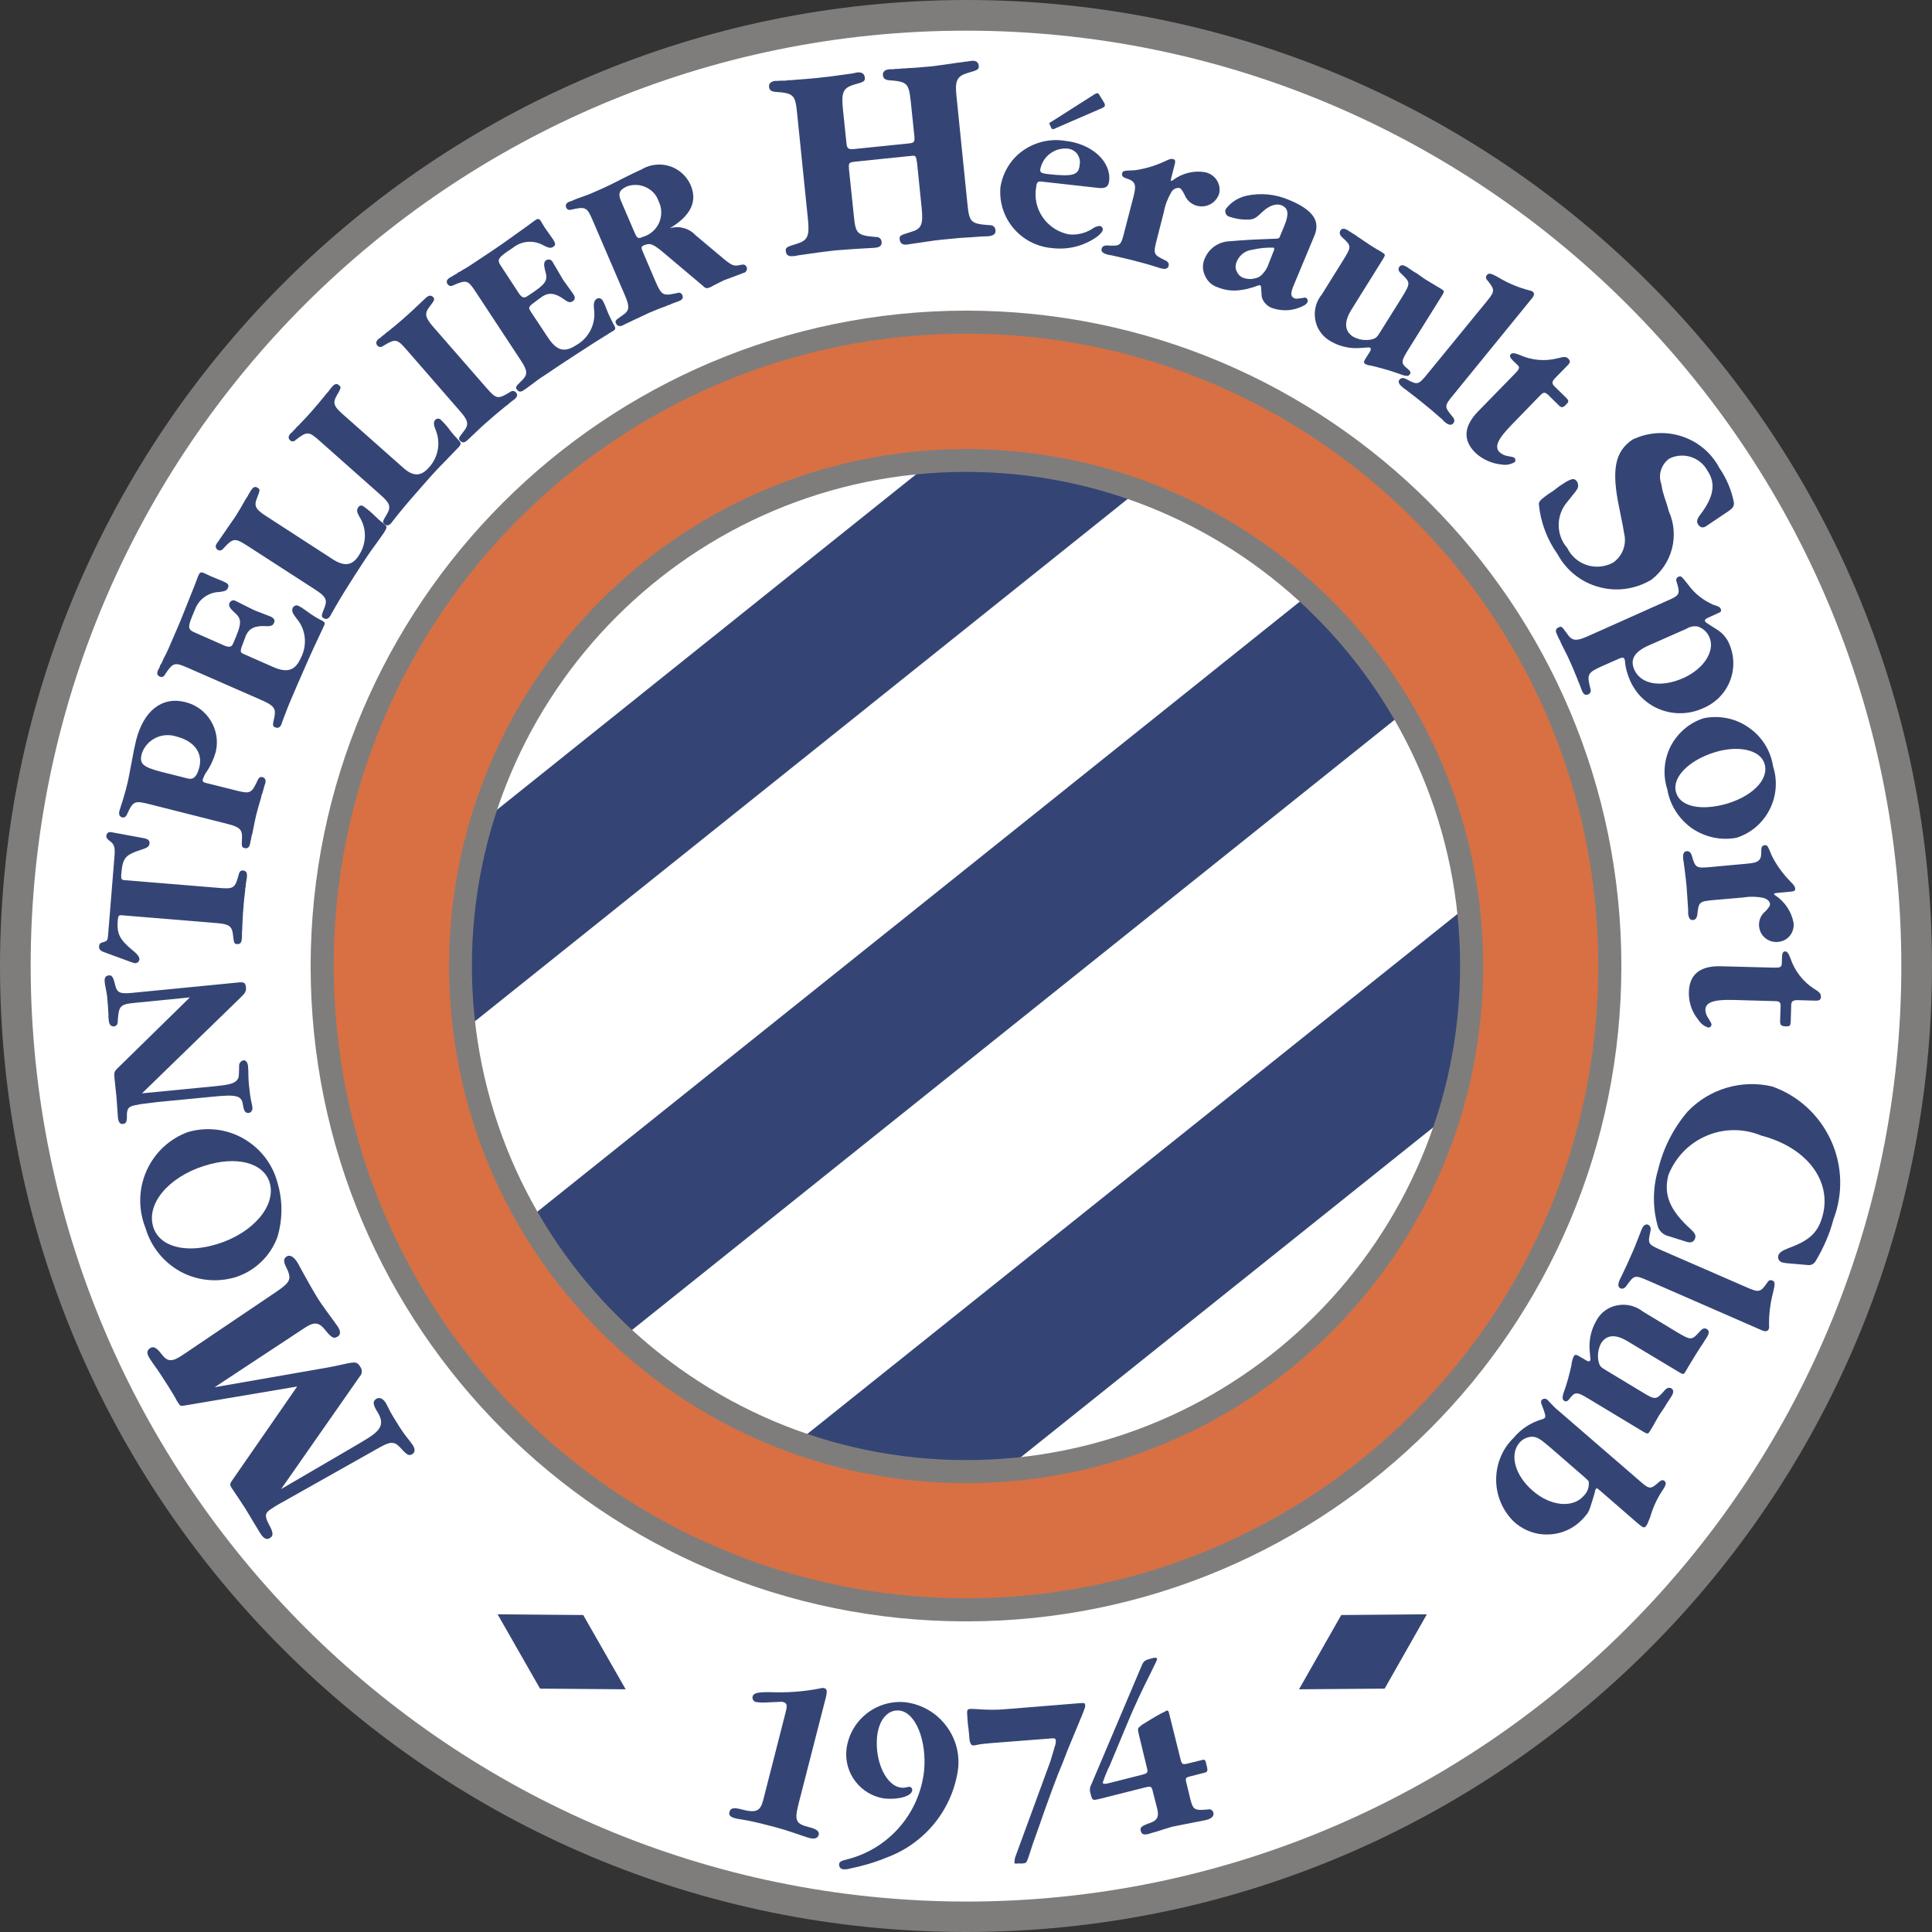 <?xml version="1.0" encoding="UTF-8"?>
<svg xmlns="http://www.w3.org/2000/svg" xmlns:xlink="http://www.w3.org/1999/xlink" width="32px" height="32px" viewBox="0 0 32 32" version="1.1">
<rect x="0" y="0" width="32" height="32" fill="#333333" stroke="none"/>
<g id="surface1">
<path style=" stroke:none;fill-rule:nonzero;fill:rgb(100%,100%,100%);fill-opacity:1;" d="M 24.363 16 C 24.363 20.625 20.617 24.375 15.992 24.375 C 11.367 24.375 7.617 20.625 7.617 16 C 7.617 11.375 11.367 7.625 15.992 7.625 C 20.617 7.625 24.363 11.375 24.363 16 "/>
<path style=" stroke:none;fill-rule:nonzero;fill:rgb(49.804%,49.02%,48.627%);fill-opacity:1;" d="M 7.426 16 C 7.426 20.73 11.262 24.566 15.992 24.566 C 20.719 24.566 24.555 20.73 24.555 16 C 24.555 11.27 20.719 7.438 15.992 7.438 C 11.262 7.441 7.434 11.273 7.426 16 M 7.805 16 C 7.805 11.48 11.469 7.816 15.992 7.816 C 20.512 7.816 24.176 11.48 24.176 16 C 24.176 20.52 20.512 24.184 15.992 24.184 C 11.473 24.18 7.812 20.52 7.805 16 "/>
<path style=" stroke:none;fill-rule:nonzero;fill:rgb(49.804%,49.02%,48.627%);fill-opacity:1;" d="M 0 16 C 0 24.836 7.164 32 16 32 C 24.836 32 32 24.836 32 16 C 32 7.164 24.836 0 16 0 C 7.168 0.012 0.012 7.168 0 16 "/>
<path style=" stroke:none;fill-rule:nonzero;fill:rgb(100%,100%,100%);fill-opacity:1;" d="M 0.508 16 C 0.508 7.445 7.445 0.508 16 0.508 C 24.559 0.508 31.492 7.445 31.492 16 C 31.492 24.559 24.555 31.496 16 31.496 C 7.445 31.484 0.516 24.555 0.508 16 "/>
<path style=" stroke:none;fill-rule:nonzero;fill:rgb(20.392%,27.059%,45.882%);fill-opacity:1;" d="M 12.316 24.359 L 16.012 25.082 L 24.512 18.281 L 24.855 14.324 Z M 12.316 24.359 "/>
<path style=" stroke:none;fill-rule:nonzero;fill:rgb(100%,100%,100%);fill-opacity:1;" d="M 24.75 14.184 L 11.898 24.461 L 16.062 25.277 L 24.691 18.375 L 25.082 13.914 Z M 24.645 14.734 C 24.586 15.395 24.352 18.055 24.344 18.188 C 24.223 18.285 16.098 24.785 15.969 24.887 C 15.828 24.859 13.348 24.375 12.742 24.254 C 13.312 23.801 24.027 15.227 24.645 14.734 "/>
<path style=" stroke:none;fill-rule:nonzero;fill:rgb(20.392%,27.059%,45.882%);fill-opacity:1;" d="M 7.625 20.855 L 22.57 8.902 L 24.363 11.145 L 9.422 23.102 Z M 7.625 20.855 "/>
<path style=" stroke:none;fill-rule:nonzero;fill:rgb(100%,100%,100%);fill-opacity:1;" d="M 22.453 8.758 L 7.371 20.828 L 9.395 23.355 L 24.621 11.172 L 22.598 8.645 Z M 22.539 9.156 C 22.727 9.391 23.922 10.883 24.105 11.117 C 23.832 11.336 9.727 22.621 9.449 22.844 C 9.262 22.609 8.07 21.117 7.883 20.883 C 8.16 20.664 22.262 9.379 22.539 9.156 "/>
<path style=" stroke:none;fill-rule:nonzero;fill:rgb(20.392%,27.059%,45.882%);fill-opacity:1;" d="M 19.957 7.473 C 18.871 7.059 17.762 6.719 16.629 6.457 L 6.488 14.57 L 6.723 14.805 L 6.723 18.062 Z M 19.957 7.473 "/>
<path style=" stroke:none;fill-rule:nonzero;fill:rgb(100%,100%,100%);fill-opacity:1;" d="M 16.516 6.312 L 6.215 14.555 C 6.215 14.555 6.477 14.816 6.543 14.879 L 6.543 18.441 L 20.316 7.422 L 20.023 7.305 C 18.93 6.887 17.812 6.543 16.672 6.277 L 16.586 6.258 Z M 16.676 6.656 C 17.664 6.891 18.637 7.184 19.594 7.531 C 19.121 7.91 7.465 17.238 6.906 17.684 L 6.906 14.727 C 6.906 14.727 6.805 14.629 6.766 14.586 C 7.07 14.34 16.539 6.762 16.676 6.656 "/>
<path style=" stroke:none;fill-rule:nonzero;fill:rgb(84.706%,43.922%,26.275%);fill-opacity:1;" d="M 5.48 16 C 5.48 21.809 10.191 26.52 16 26.52 C 21.809 26.52 26.52 21.809 26.52 16 C 26.52 10.191 21.809 5.48 16 5.48 C 10.191 5.488 5.488 10.195 5.48 16 M 7.762 16 C 7.762 11.449 11.449 7.762 16 7.762 C 20.551 7.762 24.238 11.449 24.238 16 C 24.238 20.551 20.551 24.238 16 24.238 C 11.453 24.234 7.766 20.547 7.762 16 "/>
<path style=" stroke:none;fill-rule:nonzero;fill:rgb(49.804%,49.02%,48.627%);fill-opacity:1;" d="M 7.438 16 C 7.438 20.73 11.27 24.566 16 24.566 C 20.73 24.566 24.566 20.73 24.566 16 C 24.566 11.27 20.73 7.438 16 7.438 C 11.273 7.441 7.441 11.273 7.438 16 M 7.816 16 C 7.816 11.48 11.48 7.816 16 7.816 C 20.52 7.816 24.184 11.48 24.184 16 C 24.184 20.52 20.52 24.184 16 24.184 C 11.484 24.18 7.82 20.52 7.816 16 "/>
<path style=" stroke:none;fill-rule:nonzero;fill:rgb(49.804%,49.02%,48.627%);fill-opacity:1;" d="M 5.145 16 C 5.145 21.996 10.008 26.855 16 26.855 C 21.996 26.855 26.855 21.996 26.855 16 C 26.855 10.008 21.996 5.145 16 5.145 C 10.008 5.152 5.152 10.008 5.145 16 M 5.527 16 C 5.527 10.215 10.215 5.527 16 5.527 C 21.785 5.527 26.473 10.215 26.473 16 C 26.473 21.785 21.785 26.473 16 26.473 C 10.219 26.469 5.535 21.781 5.527 16 "/>
<path style=" stroke:none;fill-rule:nonzero;fill:rgb(20.392%,27.059%,45.882%);fill-opacity:1;" d="M 3.098 23.273 C 2.988 23.293 2.988 23.293 2.953 23.238 C 2.941 23.223 2.914 23.176 2.895 23.137 C 2.816 23.004 2.766 22.926 2.691 22.812 C 2.648 22.742 2.586 22.652 2.539 22.59 C 2.516 22.551 2.484 22.512 2.477 22.496 C 2.426 22.418 2.43 22.367 2.488 22.328 C 2.543 22.293 2.598 22.324 2.68 22.434 C 2.777 22.559 2.852 22.562 3.039 22.434 L 4.562 21.406 C 4.824 21.227 4.84 21.188 4.727 20.961 C 4.695 20.891 4.699 20.844 4.746 20.812 C 4.801 20.777 4.863 20.812 4.926 20.91 C 4.941 20.934 4.957 20.961 4.969 20.988 C 5.105 21.238 5.211 21.422 5.273 21.52 C 5.34 21.625 5.434 21.75 5.531 21.883 C 5.555 21.918 5.586 21.961 5.598 21.977 C 5.645 22.051 5.641 22.109 5.594 22.137 C 5.527 22.18 5.492 22.16 5.379 22.02 C 5.281 21.898 5.199 21.891 5.043 21.996 L 3.555 22.977 L 5.418 22.652 C 5.5 22.637 5.582 22.621 5.664 22.602 C 5.887 22.551 5.914 22.551 5.969 22.641 C 6.004 22.691 6 22.758 5.957 22.801 L 4.656 24.664 L 5.754 24.023 C 5.855 23.965 5.98 23.891 6.102 23.816 C 6.316 23.68 6.359 23.578 6.266 23.41 C 6.172 23.262 6.168 23.211 6.234 23.168 C 6.285 23.137 6.344 23.164 6.391 23.238 C 6.398 23.254 6.422 23.297 6.441 23.336 C 6.48 23.414 6.531 23.5 6.582 23.578 C 6.637 23.668 6.695 23.754 6.762 23.836 C 6.793 23.875 6.828 23.922 6.84 23.941 C 6.879 24.008 6.875 24.055 6.828 24.086 C 6.773 24.117 6.742 24.102 6.633 23.98 C 6.531 23.871 6.469 23.871 6.277 23.98 L 4.688 24.875 C 4.645 24.898 4.609 24.918 4.559 24.949 L 4.492 24.992 C 4.387 25.059 4.379 25.109 4.457 25.254 C 4.527 25.383 4.531 25.438 4.473 25.473 C 4.418 25.512 4.363 25.484 4.305 25.387 L 4.062 24.984 C 4.008 24.902 3.902 24.738 3.863 24.684 L 3.836 24.645 C 3.805 24.594 3.805 24.574 3.848 24.516 L 4.922 22.965 Z M 3.098 23.273 "/>
<path style=" stroke:none;fill-rule:nonzero;fill:rgb(20.392%,27.059%,45.882%);fill-opacity:1;" d="M 2.539 20.324 C 2.418 19.941 2.789 19.496 3.387 19.309 C 3.914 19.141 4.359 19.254 4.465 19.582 C 4.582 19.961 4.199 20.418 3.609 20.602 C 3.082 20.77 2.641 20.652 2.539 20.324 M 2.41 20.34 C 2.5 20.645 2.703 20.902 2.984 21.059 C 3.262 21.211 3.59 21.246 3.895 21.156 C 4.219 21.055 4.477 20.809 4.594 20.492 C 4.684 20.195 4.684 19.879 4.594 19.582 C 4.512 19.273 4.305 19.012 4.027 18.855 C 3.75 18.699 3.422 18.66 3.113 18.75 C 2.805 18.863 2.559 19.094 2.426 19.395 C 2.293 19.695 2.289 20.035 2.41 20.34 "/>
<path style=" stroke:none;fill-rule:nonzero;fill:rgb(20.392%,27.059%,45.882%);fill-opacity:1;" d="M 2.246 16.609 C 1.984 16.633 1.965 16.656 1.949 16.934 C 1.949 16.969 1.922 16.996 1.891 17 C 1.836 17.004 1.805 16.969 1.801 16.891 C 1.797 16.863 1.793 16.84 1.797 16.812 C 1.789 16.688 1.785 16.605 1.777 16.535 C 1.773 16.48 1.762 16.418 1.75 16.363 C 1.742 16.324 1.734 16.281 1.734 16.262 C 1.727 16.195 1.75 16.16 1.801 16.156 C 1.855 16.148 1.875 16.18 1.91 16.324 C 1.938 16.441 1.988 16.465 2.188 16.445 L 3.945 16.273 C 4.043 16.262 4.066 16.277 4.074 16.355 C 4.082 16.414 4.059 16.453 3.984 16.523 L 2.352 18.109 L 3.555 17.992 C 3.789 17.969 3.867 17.949 3.918 17.898 C 3.957 17.852 3.957 17.855 3.961 17.656 C 3.957 17.613 3.988 17.574 4.031 17.562 C 4.074 17.559 4.102 17.598 4.109 17.66 C 4.109 17.672 4.109 17.703 4.113 17.73 C 4.113 17.828 4.117 17.926 4.129 18.02 C 4.137 18.098 4.148 18.18 4.16 18.238 C 4.168 18.27 4.176 18.301 4.18 18.336 C 4.188 18.391 4.16 18.43 4.117 18.434 C 4.062 18.438 4.039 18.402 4.023 18.293 C 4 18.148 3.922 18.125 3.531 18.164 L 2.602 18.254 C 2.219 18.301 2.32 18.289 2.293 18.297 C 2.137 18.316 2.102 18.352 2.102 18.465 C 2.105 18.578 2.09 18.609 2.035 18.617 C 1.988 18.621 1.961 18.586 1.953 18.508 L 1.93 18.18 L 1.898 17.875 C 1.887 17.762 1.887 17.75 1.961 17.68 L 3.145 16.52 Z M 2.246 16.609 "/>
<path style=" stroke:none;fill-rule:nonzero;fill:rgb(20.392%,27.059%,45.882%);fill-opacity:1;" d="M 3.633 14.707 C 3.875 14.727 3.895 14.711 3.957 14.473 C 3.969 14.434 3.992 14.414 4.023 14.418 C 4.074 14.422 4.094 14.453 4.09 14.508 L 4.09 14.527 C 4.082 14.578 4.086 14.547 4.074 14.629 L 4.07 14.66 L 4.07 14.684 L 4.062 14.711 L 4.062 14.738 C 4.051 14.836 4.039 14.922 4.031 15.047 C 4.02 15.156 4.02 15.23 4.012 15.379 L 4.012 15.402 L 4.008 15.434 L 4.008 15.496 C 4.008 15.516 4.008 15.535 4.004 15.555 C 4 15.613 3.977 15.641 3.926 15.637 C 3.879 15.633 3.875 15.625 3.859 15.484 C 3.844 15.34 3.793 15.305 3.586 15.289 L 2.02 15.16 C 1.965 15.156 1.957 15.164 1.949 15.258 C 1.934 15.465 1.984 15.566 2.199 15.742 C 2.277 15.805 2.312 15.852 2.309 15.891 C 2.305 15.93 2.27 15.957 2.23 15.953 C 2.219 15.949 2.203 15.945 2.188 15.941 L 1.711 15.766 C 1.66 15.746 1.637 15.715 1.641 15.676 C 1.641 15.641 1.664 15.613 1.699 15.609 C 1.773 15.586 1.781 15.582 1.789 15.504 L 1.898 14.16 C 1.906 14.031 1.891 13.984 1.824 13.934 C 1.773 13.898 1.758 13.875 1.762 13.84 C 1.766 13.797 1.801 13.773 1.852 13.785 L 2.383 13.883 C 2.457 13.898 2.48 13.922 2.477 13.973 C 2.473 14.016 2.438 14.043 2.363 14.066 C 2.07 14.16 2.031 14.203 2.008 14.484 C 2.004 14.559 2.012 14.574 2.062 14.578 Z M 3.633 14.707 "/>
<path style=" stroke:none;fill-rule:nonzero;fill:rgb(20.392%,27.059%,45.882%);fill-opacity:1;" d="M 2.66 12.781 C 2.363 12.703 2.305 12.648 2.348 12.484 C 2.426 12.246 2.684 12.121 2.922 12.199 C 3.215 12.273 3.363 12.469 3.301 12.711 C 3.262 12.859 3.207 12.918 3.113 12.895 Z M 3.398 12.965 C 3.363 12.953 3.352 12.941 3.359 12.906 C 3.375 12.867 3.391 12.824 3.418 12.789 C 3.488 12.688 3.539 12.574 3.574 12.453 C 3.66 12.086 3.434 11.719 3.07 11.629 C 2.684 11.531 2.379 11.77 2.254 12.262 C 2.234 12.344 2.203 12.492 2.18 12.625 C 2.148 12.789 2.125 12.922 2.109 12.98 C 2.09 13.055 2.078 13.109 2.039 13.238 C 2.004 13.348 1.996 13.367 1.996 13.379 C 1.988 13.398 1.98 13.418 1.977 13.438 C 1.965 13.492 1.98 13.527 2.027 13.539 C 2.059 13.547 2.086 13.527 2.102 13.492 C 2.203 13.27 2.227 13.258 2.461 13.316 L 3.773 13.648 C 3.973 13.699 4.016 13.742 4.008 13.887 C 4 14.023 4.004 14.035 4.051 14.047 C 4.098 14.059 4.129 14.035 4.141 13.98 C 4.145 13.961 4.148 13.941 4.152 13.922 L 4.16 13.891 L 4.164 13.859 L 4.18 13.805 C 4.207 13.66 4.223 13.59 4.246 13.488 C 4.277 13.371 4.301 13.289 4.328 13.199 L 4.332 13.168 L 4.344 13.145 L 4.359 13.09 C 4.379 13.012 4.375 13.043 4.387 12.992 L 4.395 12.973 C 4.406 12.918 4.391 12.883 4.344 12.871 C 4.312 12.863 4.285 12.883 4.27 12.918 C 4.168 13.141 4.145 13.152 3.914 13.094 Z M 3.398 12.965 "/>
<path style=" stroke:none;fill-rule:nonzero;fill:rgb(20.392%,27.059%,45.882%);fill-opacity:1;" d="M 4.523 11.047 C 4.762 11.152 4.891 11.105 4.984 10.895 C 5.094 10.68 5.066 10.422 4.91 10.242 C 4.844 10.156 4.828 10.117 4.848 10.07 C 4.855 10.051 4.871 10.039 4.891 10.031 C 4.906 10.023 4.926 10.027 4.945 10.035 C 4.996 10.062 5.043 10.094 5.09 10.129 C 5.168 10.188 5.25 10.238 5.336 10.281 C 5.379 10.305 5.387 10.32 5.371 10.355 C 5.363 10.371 5.34 10.422 5.32 10.465 C 5.262 10.59 5.176 10.766 5.078 10.992 C 4.988 11.199 4.863 11.48 4.82 11.586 C 4.758 11.73 4.781 11.68 4.68 11.941 C 4.672 11.961 4.668 11.98 4.66 12 C 4.637 12.051 4.602 12.066 4.559 12.047 C 4.516 12.027 4.512 12.02 4.543 11.883 C 4.574 11.742 4.543 11.691 4.352 11.605 L 3.113 11.062 C 2.891 10.965 2.867 10.969 2.73 11.176 C 2.715 11.207 2.68 11.223 2.648 11.207 C 2.602 11.188 2.594 11.152 2.617 11.102 L 2.625 11.082 L 2.637 11.066 L 2.645 11.047 L 2.652 11.02 L 2.672 10.992 L 2.684 10.965 L 2.695 10.941 L 2.707 10.914 L 2.719 10.891 C 2.77 10.797 2.805 10.711 2.879 10.539 C 2.934 10.418 2.996 10.266 3.035 10.168 C 3.293 9.523 3.215 9.719 3.281 9.543 L 3.293 9.52 C 3.309 9.48 3.332 9.473 3.371 9.488 L 3.488 9.543 L 3.695 9.629 C 3.785 9.668 3.797 9.688 3.773 9.742 C 3.758 9.777 3.73 9.793 3.637 9.805 C 3.453 9.809 3.289 9.926 3.227 10.102 C 3.102 10.391 3.102 10.422 3.227 10.477 L 3.711 10.691 C 3.797 10.727 3.836 10.719 3.863 10.656 C 4.012 10.312 4.012 10.254 3.871 10.133 C 3.805 10.07 3.781 10.031 3.801 9.988 C 3.809 9.965 3.828 9.953 3.848 9.945 C 3.871 9.941 3.891 9.945 3.91 9.957 L 4.215 10.109 L 4.48 10.211 C 4.539 10.238 4.559 10.273 4.539 10.316 C 4.523 10.359 4.484 10.375 4.414 10.371 C 4.223 10.359 4.129 10.406 4.074 10.523 L 4.051 10.586 C 3.965 10.809 3.965 10.801 4.062 10.844 Z M 4.523 11.047 "/>
<path style=" stroke:none;fill-rule:nonzero;fill:rgb(20.392%,27.059%,45.882%);fill-opacity:1;" d="M 4.09 9.035 C 3.887 8.906 3.859 8.91 3.695 9.09 C 3.676 9.117 3.637 9.125 3.609 9.109 C 3.566 9.082 3.562 9.043 3.594 8.996 C 3.602 8.984 3.609 8.973 3.617 8.965 L 3.629 8.949 L 3.645 8.922 L 3.664 8.898 L 3.68 8.871 L 3.695 8.852 L 3.727 8.805 C 3.777 8.73 3.832 8.652 3.895 8.562 C 3.961 8.457 3.996 8.398 4.07 8.266 L 4.102 8.219 L 4.117 8.188 L 4.133 8.164 C 4.141 8.145 4.152 8.129 4.164 8.113 C 4.195 8.066 4.23 8.051 4.27 8.082 C 4.309 8.105 4.309 8.117 4.258 8.246 C 4.203 8.379 4.23 8.434 4.406 8.547 L 5.516 9.266 C 5.707 9.387 5.836 9.367 5.941 9.203 C 6.074 9.008 6.078 8.754 5.953 8.559 C 5.91 8.484 5.906 8.445 5.93 8.41 C 5.938 8.391 5.953 8.379 5.969 8.375 C 5.988 8.371 6.008 8.375 6.02 8.387 C 6.086 8.434 6.148 8.484 6.207 8.543 C 6.254 8.59 6.301 8.633 6.355 8.672 C 6.41 8.715 6.414 8.734 6.379 8.789 L 6.359 8.824 C 6.297 8.914 6.301 8.906 6.191 9.059 C 6.105 9.176 6.02 9.305 5.887 9.512 C 5.762 9.707 5.664 9.863 5.555 10.051 C 5.516 10.117 5.504 10.145 5.496 10.152 C 5.488 10.172 5.48 10.188 5.469 10.203 C 5.438 10.25 5.402 10.266 5.359 10.238 C 5.32 10.211 5.32 10.199 5.371 10.074 C 5.426 9.941 5.402 9.883 5.227 9.77 Z M 4.09 9.035 "/>
<path style=" stroke:none;fill-rule:nonzero;fill:rgb(20.392%,27.059%,45.882%);fill-opacity:1;" d="M 5.293 7.301 C 5.113 7.141 5.086 7.141 4.895 7.289 C 4.871 7.316 4.832 7.316 4.809 7.297 C 4.77 7.262 4.773 7.227 4.809 7.184 L 4.84 7.156 L 4.852 7.141 L 4.895 7.098 L 4.914 7.074 L 4.934 7.055 L 4.953 7.039 L 4.973 7.016 C 5.035 6.953 5.102 6.883 5.172 6.801 C 5.254 6.707 5.301 6.652 5.395 6.535 L 5.41 6.516 L 5.434 6.492 L 5.453 6.465 L 5.469 6.445 C 5.48 6.43 5.492 6.414 5.508 6.398 C 5.547 6.355 5.582 6.348 5.617 6.383 C 5.652 6.41 5.652 6.426 5.582 6.543 C 5.508 6.668 5.523 6.727 5.68 6.863 L 6.672 7.742 C 6.84 7.895 6.969 7.895 7.102 7.746 C 7.262 7.574 7.305 7.324 7.211 7.109 C 7.18 7.031 7.18 6.992 7.207 6.957 C 7.219 6.945 7.234 6.934 7.254 6.934 C 7.27 6.934 7.289 6.938 7.301 6.953 C 7.359 7.008 7.414 7.07 7.461 7.137 C 7.5 7.188 7.543 7.234 7.59 7.285 C 7.641 7.336 7.641 7.355 7.598 7.406 L 7.57 7.434 C 7.492 7.516 7.5 7.508 7.367 7.645 C 7.266 7.746 7.16 7.859 7 8.043 C 6.848 8.215 6.723 8.359 6.59 8.523 C 6.539 8.586 6.523 8.609 6.516 8.617 C 6.504 8.633 6.492 8.648 6.48 8.664 C 6.441 8.707 6.406 8.715 6.367 8.68 C 6.332 8.648 6.336 8.637 6.406 8.52 C 6.48 8.395 6.461 8.336 6.305 8.199 Z M 5.293 7.301 "/>
<path style=" stroke:none;fill-rule:nonzero;fill:rgb(20.392%,27.059%,45.882%);fill-opacity:1;" d="M 8.062 6.43 C 8.223 6.613 8.246 6.617 8.457 6.488 C 8.48 6.469 8.52 6.473 8.543 6.496 C 8.578 6.535 8.57 6.57 8.527 6.609 L 8.512 6.621 C 8.469 6.652 8.496 6.629 8.43 6.684 L 8.41 6.703 L 8.387 6.719 L 8.367 6.734 L 8.344 6.754 C 8.277 6.809 8.199 6.871 8.125 6.938 C 8 7.047 7.992 7.051 7.777 7.258 C 7.762 7.27 7.75 7.285 7.734 7.297 C 7.691 7.336 7.656 7.336 7.621 7.301 C 7.59 7.266 7.594 7.254 7.68 7.145 C 7.77 7.031 7.758 6.969 7.621 6.812 L 6.734 5.793 C 6.574 5.609 6.551 5.605 6.34 5.734 C 6.312 5.754 6.273 5.75 6.254 5.727 C 6.219 5.691 6.227 5.652 6.27 5.613 C 6.281 5.605 6.289 5.598 6.301 5.594 L 6.316 5.578 L 6.34 5.559 L 6.367 5.539 L 6.387 5.52 L 6.406 5.504 L 6.43 5.488 L 6.453 5.469 C 6.516 5.418 6.598 5.352 6.664 5.293 C 6.797 5.176 6.797 5.176 7.02 4.965 C 7.031 4.953 7.047 4.938 7.062 4.926 C 7.105 4.891 7.141 4.887 7.176 4.922 C 7.203 4.957 7.199 4.969 7.117 5.078 C 7.027 5.191 7.039 5.254 7.172 5.41 Z M 8.062 6.43 "/>
<path style=" stroke:none;fill-rule:nonzero;fill:rgb(20.392%,27.059%,45.882%);fill-opacity:1;" d="M 9.078 5.594 C 9.223 5.812 9.352 5.844 9.547 5.715 C 9.754 5.598 9.871 5.363 9.84 5.129 C 9.828 5.023 9.84 4.98 9.883 4.949 C 9.898 4.941 9.918 4.938 9.934 4.941 C 9.953 4.945 9.969 4.957 9.98 4.973 C 10.008 5.023 10.031 5.078 10.051 5.133 C 10.086 5.223 10.129 5.309 10.176 5.395 C 10.199 5.438 10.195 5.453 10.164 5.477 C 10.148 5.484 10.102 5.512 10.062 5.539 C 9.945 5.609 9.781 5.715 9.57 5.852 C 9.383 5.973 9.129 6.141 9.035 6.207 C 8.902 6.293 8.949 6.262 8.723 6.43 C 8.707 6.441 8.691 6.453 8.672 6.465 C 8.625 6.496 8.59 6.492 8.562 6.453 C 8.535 6.414 8.539 6.402 8.641 6.305 C 8.742 6.207 8.742 6.145 8.629 5.973 L 7.883 4.84 C 7.75 4.637 7.73 4.629 7.504 4.727 C 7.473 4.746 7.434 4.738 7.414 4.707 C 7.387 4.668 7.398 4.633 7.445 4.602 L 7.465 4.59 L 7.48 4.582 L 7.5 4.57 L 7.523 4.555 L 7.555 4.539 L 7.578 4.523 L 7.598 4.508 L 7.625 4.496 L 7.648 4.48 C 7.738 4.43 7.816 4.379 7.973 4.273 C 8.086 4.199 8.223 4.105 8.309 4.047 C 8.871 3.645 8.699 3.77 8.852 3.656 L 8.875 3.641 C 8.91 3.617 8.934 3.625 8.957 3.66 L 9.023 3.77 L 9.152 3.953 C 9.207 4.035 9.207 4.059 9.16 4.09 C 9.125 4.113 9.094 4.109 9.012 4.07 C 8.852 3.973 8.648 3.984 8.504 4.098 C 8.242 4.27 8.223 4.297 8.301 4.41 L 8.59 4.852 C 8.645 4.934 8.68 4.941 8.734 4.906 C 9.051 4.699 9.082 4.652 9.027 4.473 C 9.004 4.383 9.008 4.336 9.047 4.309 C 9.066 4.297 9.09 4.297 9.109 4.301 C 9.129 4.309 9.148 4.324 9.156 4.344 L 9.328 4.637 L 9.496 4.871 C 9.531 4.922 9.527 4.965 9.488 4.988 C 9.449 5.016 9.41 5.008 9.352 4.965 C 9.199 4.852 9.094 4.84 8.984 4.91 L 8.93 4.949 C 8.738 5.09 8.742 5.082 8.801 5.176 Z M 9.078 5.594 "/>
<path style=" stroke:none;fill-rule:nonzero;fill:rgb(20.392%,27.059%,45.882%);fill-opacity:1;" d="M 10.289 3.336 C 10.23 3.203 10.258 3.145 10.387 3.086 C 10.488 3.051 10.602 3.055 10.699 3.102 C 10.801 3.148 10.875 3.23 10.91 3.336 C 10.965 3.445 10.965 3.574 10.918 3.688 C 10.867 3.801 10.77 3.887 10.652 3.922 C 10.57 3.957 10.555 3.953 10.512 3.855 Z M 9.625 3.266 L 9.594 3.277 L 9.57 3.285 L 9.543 3.297 L 9.512 3.309 L 9.488 3.32 L 9.469 3.328 C 9.453 3.332 9.441 3.336 9.43 3.34 C 9.379 3.363 9.359 3.395 9.379 3.441 C 9.395 3.473 9.43 3.484 9.461 3.473 C 9.699 3.418 9.723 3.43 9.816 3.648 L 10.352 4.895 C 10.434 5.086 10.426 5.148 10.305 5.227 C 10.191 5.305 10.184 5.316 10.203 5.355 C 10.223 5.402 10.258 5.41 10.312 5.391 C 10.328 5.383 10.348 5.371 10.363 5.363 L 10.391 5.352 L 10.422 5.336 L 10.449 5.324 L 10.473 5.312 C 10.602 5.25 10.668 5.219 10.754 5.18 C 10.867 5.133 10.941 5.102 11.035 5.07 L 11.062 5.055 L 11.086 5.051 L 11.109 5.039 L 11.137 5.027 C 11.215 4.996 11.184 5.012 11.234 4.992 L 11.254 4.984 C 11.305 4.961 11.32 4.93 11.301 4.887 C 11.289 4.855 11.254 4.84 11.223 4.852 C 10.984 4.906 10.961 4.895 10.863 4.676 L 10.641 4.156 C 10.617 4.098 10.621 4.082 10.668 4.062 C 10.77 4.02 10.82 4.039 11.012 4.203 L 11.637 4.73 C 11.688 4.781 11.707 4.781 11.762 4.758 C 11.777 4.754 11.789 4.746 11.801 4.738 C 11.832 4.719 11.879 4.699 11.93 4.672 C 11.977 4.648 12.008 4.633 12.016 4.633 L 12.316 4.52 C 12.336 4.516 12.352 4.504 12.363 4.484 C 12.375 4.465 12.375 4.445 12.367 4.426 C 12.352 4.387 12.324 4.375 12.27 4.387 C 12.152 4.414 12.129 4.402 11.984 4.285 L 11.523 3.898 C 11.414 3.781 11.25 3.734 11.094 3.781 C 11.445 3.57 11.555 3.336 11.438 3.062 C 11.371 2.914 11.242 2.797 11.086 2.75 C 10.93 2.703 10.762 2.723 10.621 2.809 C 10.539 2.844 10.422 2.902 10.297 2.965 C 10.141 3.047 9.992 3.117 9.91 3.152 C 9.805 3.199 9.75 3.223 9.648 3.258 Z M 9.625 3.266 "/>
<path style=" stroke:none;fill-rule:nonzero;fill:rgb(20.392%,27.059%,45.882%);fill-opacity:1;" d="M 15.059 2.375 C 15.141 2.367 15.152 2.348 15.145 2.258 L 15.086 1.688 C 15.051 1.375 15.031 1.352 14.715 1.328 C 14.66 1.32 14.629 1.297 14.625 1.25 C 14.617 1.191 14.652 1.156 14.727 1.148 C 14.742 1.145 14.762 1.145 14.777 1.148 L 14.84 1.141 L 14.879 1.141 L 14.922 1.137 L 14.957 1.133 L 14.992 1.133 L 15.027 1.129 C 15.152 1.125 15.262 1.113 15.438 1.098 C 15.574 1.082 15.672 1.066 15.859 1.039 L 15.93 1.031 L 15.973 1.023 L 16.012 1.02 C 16.039 1.016 16.062 1.012 16.09 1.008 C 16.16 1 16.203 1.027 16.211 1.086 C 16.215 1.148 16.203 1.16 16.031 1.207 C 15.848 1.262 15.812 1.336 15.844 1.609 L 16.023 3.371 C 16.055 3.684 16.074 3.707 16.398 3.73 C 16.445 3.727 16.484 3.762 16.488 3.809 C 16.496 3.867 16.461 3.902 16.387 3.91 L 16.359 3.914 C 16.293 3.914 16.281 3.914 16.082 3.93 C 15.977 3.934 15.836 3.945 15.734 3.957 C 15.488 3.98 15.492 3.98 15.098 4.039 C 15.074 4.043 15.047 4.047 15.023 4.051 C 14.949 4.059 14.91 4.031 14.902 3.969 C 14.895 3.906 14.902 3.898 15.082 3.844 C 15.262 3.793 15.293 3.723 15.266 3.449 L 15.191 2.711 C 15.172 2.578 15.168 2.574 15.094 2.582 L 14.176 2.676 C 14.055 2.691 14.055 2.695 14.062 2.805 L 14.141 3.562 C 14.172 3.875 14.191 3.898 14.512 3.926 C 14.559 3.922 14.598 3.957 14.602 4.004 C 14.609 4.062 14.574 4.098 14.5 4.102 L 14.477 4.105 C 14.406 4.109 14.402 4.109 14.199 4.121 C 14.086 4.129 13.957 4.137 13.828 4.148 C 13.613 4.172 13.598 4.176 13.215 4.23 C 13.188 4.238 13.164 4.242 13.137 4.242 C 13.062 4.25 13.023 4.227 13.016 4.164 C 13.008 4.102 13.023 4.09 13.195 4.039 C 13.375 3.984 13.41 3.914 13.383 3.641 L 13.203 1.879 C 13.172 1.566 13.148 1.543 12.828 1.52 C 12.77 1.512 12.742 1.488 12.738 1.438 C 12.73 1.387 12.77 1.348 12.84 1.34 C 12.855 1.34 12.875 1.34 12.891 1.34 L 12.918 1.336 L 13 1.336 L 13.039 1.332 L 13.07 1.328 L 13.105 1.328 L 13.145 1.324 C 13.258 1.316 13.391 1.305 13.52 1.293 C 13.734 1.27 13.746 1.27 14.129 1.215 C 14.156 1.207 14.18 1.203 14.203 1.199 C 14.273 1.195 14.316 1.219 14.324 1.281 C 14.328 1.344 14.32 1.355 14.145 1.402 C 13.965 1.457 13.934 1.527 13.961 1.805 L 14.02 2.371 C 14.027 2.457 14.051 2.477 14.141 2.469 Z M 15.059 2.375 "/>
<path style=" stroke:none;fill-rule:nonzero;fill:rgb(20.392%,27.059%,45.882%);fill-opacity:1;" d="M 17.676 2.461 C 17.738 2.465 17.801 2.496 17.84 2.547 C 17.879 2.602 17.895 2.664 17.883 2.73 C 17.867 2.902 17.773 2.93 17.352 2.883 C 17.25 2.871 17.223 2.855 17.23 2.805 C 17.27 2.594 17.461 2.445 17.676 2.461 M 18.195 3.113 C 18.312 3.125 18.359 3.094 18.371 2.996 C 18.406 2.676 18.086 2.379 17.637 2.332 C 17.395 2.293 17.145 2.352 16.941 2.496 C 16.742 2.637 16.609 2.855 16.57 3.102 C 16.527 3.617 16.91 4.066 17.426 4.109 C 17.684 4.141 17.938 4.078 18.152 3.934 C 18.219 3.887 18.262 3.84 18.266 3.801 C 18.266 3.785 18.262 3.773 18.25 3.762 C 18.242 3.75 18.227 3.742 18.211 3.742 C 18.176 3.746 18.137 3.758 18.105 3.781 C 17.988 3.859 17.852 3.895 17.711 3.883 C 17.535 3.852 17.375 3.75 17.273 3.602 C 17.168 3.453 17.129 3.27 17.164 3.09 C 17.172 3.016 17.191 3 17.254 3.008 Z M 17.41 2.117 C 17.422 2.133 17.426 2.137 17.434 2.141 C 17.457 2.137 17.48 2.129 17.5 2.117 L 18.238 1.797 C 18.281 1.781 18.297 1.766 18.301 1.746 C 18.301 1.73 18.297 1.719 18.289 1.703 L 18.215 1.582 C 18.195 1.551 18.195 1.547 18.18 1.543 C 18.152 1.547 18.129 1.559 18.109 1.574 L 17.434 2.004 C 17.379 2.039 17.379 2.035 17.379 2.043 C 17.379 2.051 17.379 2.051 17.395 2.078 Z M 17.41 2.117 "/>
<path style=" stroke:none;fill-rule:nonzero;fill:rgb(20.392%,27.059%,45.882%);fill-opacity:1;" d="M 18.777 3.246 C 18.824 3.059 18.805 3.004 18.664 2.957 C 18.598 2.938 18.578 2.914 18.586 2.875 C 18.598 2.828 18.598 2.828 18.793 2.82 C 18.965 2.797 19.133 2.746 19.293 2.672 C 19.375 2.633 19.398 2.625 19.434 2.637 C 19.465 2.645 19.469 2.664 19.461 2.707 L 19.402 2.938 C 19.391 2.977 19.391 2.996 19.402 2.996 C 19.414 2.996 19.422 2.992 19.426 2.984 C 19.578 2.871 19.77 2.82 19.957 2.852 C 20.117 2.883 20.227 3.035 20.195 3.199 C 20.16 3.324 20.047 3.414 19.918 3.418 C 19.789 3.426 19.668 3.348 19.621 3.227 C 19.578 3.145 19.559 3.117 19.527 3.113 C 19.473 3.109 19.422 3.141 19.398 3.188 C 19.34 3.289 19.297 3.398 19.277 3.512 L 19.164 3.953 C 19.098 4.211 19.102 4.215 19.293 4.309 C 19.348 4.332 19.367 4.367 19.355 4.406 C 19.344 4.449 19.301 4.465 19.23 4.445 C 19.207 4.438 19.188 4.434 19.168 4.426 C 19.008 4.375 18.859 4.336 18.781 4.316 C 18.711 4.297 18.555 4.262 18.402 4.227 C 18.379 4.227 18.359 4.219 18.34 4.215 C 18.266 4.195 18.234 4.164 18.246 4.121 C 18.254 4.082 18.289 4.062 18.348 4.066 C 18.562 4.078 18.566 4.07 18.629 3.816 Z M 18.777 3.246 "/>
<path style=" stroke:none;fill-rule:nonzero;fill:rgb(20.392%,27.059%,45.882%);fill-opacity:1;" d="M 21.012 4.371 C 20.984 4.453 20.934 4.527 20.863 4.582 C 20.773 4.629 20.672 4.633 20.582 4.598 C 20.531 4.574 20.496 4.531 20.477 4.48 C 20.457 4.43 20.465 4.371 20.488 4.324 C 20.535 4.219 20.633 4.148 20.742 4.137 C 20.859 4.109 20.977 4.098 21.094 4.102 C 21.109 4.105 21.109 4.125 21.098 4.152 Z M 21.199 3.918 C 21.184 3.953 21.184 3.953 21.043 3.957 L 20.945 3.961 L 20.844 3.965 L 20.746 3.969 C 20.586 3.977 20.465 3.988 20.371 3.996 C 20.191 4 20.027 4.109 19.957 4.277 C 19.914 4.367 19.914 4.473 19.957 4.562 C 19.996 4.656 20.07 4.727 20.168 4.758 C 20.262 4.797 20.367 4.816 20.469 4.812 C 20.598 4.805 20.727 4.773 20.844 4.727 C 20.852 4.723 20.859 4.723 20.871 4.727 C 20.883 4.73 20.887 4.746 20.887 4.758 L 20.895 4.871 C 20.895 4.895 20.898 4.91 20.902 4.93 C 20.93 5.012 20.992 5.074 21.07 5.102 C 21.215 5.152 21.371 5.152 21.512 5.098 C 21.594 5.07 21.641 5.039 21.656 5.004 C 21.668 4.977 21.656 4.945 21.629 4.934 C 21.617 4.926 21.602 4.926 21.586 4.934 C 21.453 4.953 21.465 4.949 21.434 4.938 C 21.375 4.91 21.375 4.855 21.426 4.73 L 21.773 3.898 C 21.871 3.656 21.742 3.473 21.352 3.312 C 21.129 3.215 20.883 3.191 20.645 3.242 C 20.508 3.273 20.383 3.352 20.301 3.465 C 20.289 3.492 20.293 3.52 20.305 3.543 C 20.316 3.566 20.336 3.582 20.363 3.59 C 20.465 3.625 20.574 3.641 20.68 3.637 C 20.77 3.633 20.805 3.609 20.898 3.52 C 21.016 3.406 21.133 3.363 21.23 3.402 C 21.34 3.449 21.352 3.547 21.273 3.738 Z M 21.199 3.918 "/>
<path style=" stroke:none;fill-rule:nonzero;fill:rgb(20.392%,27.059%,45.882%);fill-opacity:1;" d="M 22.25 4.305 C 22.387 4.082 22.387 4.074 22.23 3.93 C 22.188 3.891 22.18 3.852 22.203 3.816 C 22.227 3.781 22.27 3.777 22.332 3.82 C 22.352 3.832 22.371 3.844 22.387 3.855 L 22.457 3.898 L 22.488 3.922 C 22.586 3.988 22.668 4.043 22.703 4.066 L 22.812 4.133 C 22.84 4.148 22.871 4.164 22.898 4.184 C 22.949 4.215 22.949 4.223 22.898 4.305 L 22.379 5.137 C 22.258 5.336 22.27 5.488 22.414 5.578 C 22.508 5.629 22.617 5.645 22.723 5.621 C 22.785 5.605 22.809 5.586 22.863 5.496 L 23.227 4.914 C 23.363 4.688 23.363 4.68 23.211 4.535 C 23.164 4.496 23.152 4.457 23.176 4.422 C 23.199 4.383 23.242 4.383 23.309 4.426 C 23.312 4.43 23.34 4.445 23.359 4.461 L 23.43 4.508 L 23.465 4.527 C 23.547 4.586 23.609 4.629 23.617 4.633 C 23.664 4.66 23.707 4.688 23.805 4.746 L 23.883 4.793 C 23.922 4.82 23.926 4.828 23.887 4.891 L 23.312 5.812 C 23.203 5.992 23.203 6.02 23.32 6.113 C 23.359 6.145 23.371 6.172 23.352 6.199 C 23.328 6.238 23.285 6.234 23.164 6.188 C 23.055 6.148 22.922 6.109 22.77 6.07 C 22.652 6.047 22.641 6.043 22.617 6.031 C 22.586 6.012 22.586 5.992 22.609 5.953 L 22.688 5.828 C 22.707 5.797 22.711 5.773 22.695 5.762 C 22.676 5.75 22.691 5.754 22.551 5.762 C 22.371 5.781 22.191 5.742 22.039 5.652 C 21.906 5.578 21.812 5.449 21.785 5.297 C 21.758 5.148 21.797 4.992 21.895 4.875 Z M 22.25 4.305 "/>
<path style=" stroke:none;fill-rule:nonzero;fill:rgb(20.392%,27.059%,45.882%);fill-opacity:1;" d="M 24.086 6.523 C 23.918 6.727 23.918 6.73 24.055 6.898 C 24.094 6.941 24.098 6.98 24.07 7.012 C 24.043 7.047 23.996 7.043 23.938 6.996 C 23.93 6.988 23.906 6.969 23.891 6.949 C 23.762 6.836 23.652 6.742 23.578 6.684 C 23.531 6.645 23.398 6.539 23.277 6.449 C 23.262 6.438 23.242 6.426 23.227 6.41 C 23.168 6.363 23.152 6.32 23.18 6.289 C 23.207 6.254 23.246 6.254 23.297 6.281 C 23.484 6.383 23.492 6.379 23.66 6.172 L 24.637 4.977 C 24.762 4.824 24.758 4.793 24.637 4.645 C 24.605 4.609 24.605 4.582 24.629 4.555 C 24.66 4.516 24.699 4.527 24.824 4.598 C 24.984 4.695 25.16 4.766 25.34 4.812 C 25.359 4.816 25.375 4.82 25.387 4.832 C 25.418 4.855 25.414 4.895 25.371 4.945 Z M 24.086 6.523 "/>
<path style=" stroke:none;fill-rule:nonzero;fill:rgb(20.392%,27.059%,45.882%);fill-opacity:1;" d="M 25.086 6.195 C 25.168 6.113 25.176 6.086 25.137 6.047 L 25.055 5.969 C 25.012 5.926 24.996 5.891 25.023 5.867 C 25.047 5.84 25.09 5.848 25.172 5.879 C 25.367 5.969 25.59 5.988 25.801 5.934 C 25.902 5.906 25.941 5.906 25.973 5.938 C 26.012 5.977 26.012 6.004 25.965 6.051 L 25.766 6.254 C 25.703 6.316 25.699 6.352 25.746 6.398 L 25.938 6.586 C 25.988 6.637 25.988 6.652 25.941 6.699 C 25.891 6.754 25.863 6.758 25.82 6.715 L 25.645 6.543 C 25.59 6.492 25.566 6.492 25.512 6.547 L 25.023 7.051 C 24.801 7.281 24.75 7.406 24.84 7.492 C 24.879 7.527 24.926 7.547 24.977 7.555 C 25.066 7.57 25.074 7.574 25.086 7.586 C 25.105 7.605 25.105 7.637 25.086 7.656 C 25.023 7.691 24.949 7.707 24.879 7.695 C 24.715 7.68 24.559 7.613 24.438 7.5 C 24.227 7.293 24.242 7.062 24.48 6.816 Z M 25.086 6.195 "/>
<path style=" stroke:none;fill-rule:nonzero;fill:rgb(20.392%,27.059%,45.882%);fill-opacity:1;" d="M 28.277 8.703 C 28.215 8.75 28.168 8.746 28.129 8.691 C 28.094 8.645 28.105 8.594 28.168 8.516 C 28.387 8.227 28.422 8.004 28.281 7.797 C 28.16 7.57 27.875 7.48 27.645 7.598 C 27.516 7.695 27.461 7.863 27.516 8.016 C 27.523 8.051 27.527 8.082 27.535 8.121 L 27.57 8.238 L 27.609 8.355 L 27.641 8.469 C 27.82 8.867 27.699 9.336 27.352 9.602 C 27.094 9.758 26.777 9.805 26.484 9.723 C 26.191 9.645 25.945 9.449 25.801 9.184 C 25.625 8.938 25.516 8.648 25.488 8.348 C 25.492 8.309 25.508 8.285 25.582 8.23 C 25.625 8.195 25.672 8.164 25.723 8.133 C 25.793 8.078 25.836 8.047 25.855 8.035 C 26.023 7.922 26.074 7.91 26.121 7.977 C 26.148 8.023 26.145 8.086 26.105 8.125 C 26.098 8.148 26.141 8.082 25.957 8.316 C 25.77 8.535 25.77 8.859 25.957 9.074 C 26.023 9.211 26.141 9.312 26.281 9.359 C 26.426 9.406 26.582 9.391 26.715 9.32 C 26.871 9.215 26.945 9.023 26.902 8.84 C 26.891 8.773 26.879 8.699 26.82 8.414 C 26.688 7.785 26.746 7.48 27.039 7.281 C 27.57 7.027 28.207 7.234 28.48 7.754 C 28.598 7.926 28.68 8.121 28.719 8.324 C 28.723 8.383 28.703 8.414 28.637 8.461 Z M 28.277 8.703 "/>
<path style=" stroke:none;fill-rule:nonzero;fill:rgb(20.392%,27.059%,45.882%);fill-opacity:1;" d="M 27.934 10.414 C 27.988 10.379 28.051 10.367 28.113 10.375 C 28.203 10.402 28.273 10.465 28.312 10.551 C 28.414 10.777 28.223 11.078 27.883 11.23 C 27.512 11.395 27.18 11.336 27.07 11.094 C 26.996 10.926 27.066 10.801 27.297 10.695 Z M 26.824 10.906 C 26.871 10.887 26.891 10.887 26.906 10.914 C 26.91 10.926 26.91 10.934 26.914 10.941 C 26.922 11.059 26.953 11.168 27 11.273 C 27.098 11.496 27.277 11.668 27.504 11.754 C 27.73 11.84 27.98 11.832 28.199 11.734 C 28.402 11.652 28.562 11.496 28.645 11.301 C 28.73 11.102 28.73 10.879 28.648 10.68 C 28.609 10.578 28.539 10.492 28.449 10.434 C 28.238 10.301 28.246 10.305 28.242 10.289 C 28.23 10.27 28.246 10.25 28.293 10.23 L 28.465 10.152 C 28.504 10.137 28.516 10.117 28.5 10.086 C 28.488 10.055 28.477 10.051 28.367 10.012 C 28.211 9.941 28.074 9.836 27.973 9.699 C 27.84 9.531 27.844 9.535 27.797 9.555 C 27.781 9.562 27.77 9.574 27.766 9.59 C 27.762 9.605 27.762 9.621 27.77 9.637 C 27.832 9.84 27.824 9.859 27.617 9.949 L 26.297 10.539 C 26.102 10.625 26.035 10.617 25.953 10.492 C 25.871 10.379 25.863 10.367 25.816 10.391 C 25.77 10.41 25.758 10.449 25.785 10.5 C 25.793 10.52 25.801 10.539 25.812 10.559 L 25.824 10.586 L 25.84 10.613 L 25.852 10.645 L 25.863 10.668 C 25.934 10.809 25.965 10.867 26.008 10.965 C 26.047 11.051 26.082 11.137 26.117 11.223 L 26.129 11.25 L 26.137 11.277 L 26.148 11.301 L 26.16 11.328 L 26.172 11.363 L 26.184 11.391 L 26.191 11.41 C 26.195 11.422 26.199 11.438 26.207 11.449 C 26.23 11.504 26.262 11.52 26.309 11.5 C 26.344 11.484 26.355 11.445 26.344 11.414 C 26.281 11.168 26.293 11.145 26.523 11.039 Z M 26.824 10.906 "/>
<path style=" stroke:none;fill-rule:nonzero;fill:rgb(20.392%,27.059%,45.882%);fill-opacity:1;" d="M 29.23 12.664 C 29.297 12.926 29 13.211 28.543 13.328 C 28.129 13.43 27.812 13.344 27.758 13.113 C 27.691 12.855 28.016 12.555 28.48 12.438 C 28.855 12.348 29.176 12.441 29.23 12.664 M 29.367 12.691 C 29.328 12.43 29.18 12.199 28.965 12.051 C 28.75 11.898 28.48 11.844 28.223 11.895 C 27.984 11.969 27.789 12.137 27.672 12.359 C 27.559 12.582 27.539 12.84 27.617 13.078 C 27.66 13.336 27.809 13.566 28.023 13.719 C 28.242 13.867 28.508 13.926 28.766 13.875 C 29.258 13.715 29.527 13.184 29.367 12.691 "/>
<path style=" stroke:none;fill-rule:nonzero;fill:rgb(20.392%,27.059%,45.882%);fill-opacity:1;" d="M 28.938 14.305 C 29.133 14.289 29.176 14.25 29.172 14.098 C 29.172 14.031 29.184 14.004 29.227 14 C 29.273 13.996 29.273 13.996 29.348 14.176 C 29.426 14.332 29.531 14.473 29.652 14.598 C 29.715 14.66 29.73 14.684 29.734 14.719 C 29.738 14.746 29.719 14.762 29.68 14.766 L 29.441 14.789 C 29.398 14.793 29.383 14.797 29.383 14.812 C 29.383 14.816 29.391 14.824 29.402 14.828 C 29.562 14.934 29.672 15.098 29.707 15.285 C 29.723 15.422 29.641 15.551 29.508 15.59 C 29.375 15.629 29.234 15.574 29.168 15.453 C 29.105 15.328 29.133 15.18 29.242 15.094 C 29.305 15.023 29.32 15 29.316 14.969 C 29.312 14.926 29.266 14.887 29.203 14.871 C 29.09 14.848 28.969 14.848 28.855 14.867 L 28.402 14.906 C 28.141 14.93 28.137 14.934 28.113 15.148 C 28.105 15.207 28.082 15.234 28.043 15.238 C 27.996 15.246 27.969 15.207 27.961 15.133 C 27.961 15.113 27.961 15.09 27.961 15.066 C 27.949 14.902 27.941 14.75 27.934 14.668 C 27.926 14.598 27.91 14.438 27.887 14.281 C 27.883 14.262 27.879 14.238 27.879 14.219 C 27.871 14.141 27.891 14.102 27.938 14.098 C 27.977 14.094 28.008 14.121 28.023 14.176 C 28.082 14.379 28.09 14.383 28.352 14.359 Z M 28.938 14.305 "/>
<path style=" stroke:none;fill-rule:nonzero;fill:rgb(20.392%,27.059%,45.882%);fill-opacity:1;" d="M 29.367 16.027 C 29.484 16.031 29.508 16.02 29.512 15.965 L 29.516 15.852 C 29.516 15.789 29.535 15.758 29.566 15.758 C 29.602 15.758 29.629 15.797 29.656 15.875 C 29.727 16.082 29.863 16.258 30.043 16.375 C 30.137 16.43 30.16 16.461 30.16 16.504 C 30.16 16.562 30.137 16.574 30.07 16.574 L 29.785 16.566 C 29.699 16.562 29.668 16.586 29.668 16.648 L 29.66 16.918 C 29.656 16.992 29.648 17 29.578 17 C 29.504 16.996 29.484 16.98 29.484 16.918 L 29.492 16.676 C 29.496 16.602 29.477 16.582 29.398 16.582 L 28.699 16.562 C 28.379 16.555 28.25 16.602 28.246 16.727 C 28.25 16.777 28.266 16.828 28.297 16.867 C 28.344 16.945 28.348 16.953 28.348 16.973 C 28.344 17 28.324 17.02 28.297 17.02 C 28.227 17 28.168 16.953 28.129 16.891 C 28.023 16.762 27.969 16.602 27.973 16.434 C 27.98 16.141 28.156 15.996 28.5 16.004 Z M 29.367 16.027 "/>
<path style=" stroke:none;fill-rule:nonzero;fill:rgb(20.392%,27.059%,45.882%);fill-opacity:1;" d="M 27.645 20.477 C 27.551 20.457 27.473 20.387 27.453 20.293 C 27.371 19.988 27.375 19.668 27.465 19.367 C 27.551 19.012 27.719 18.684 27.953 18.41 C 28.312 18.035 28.848 17.875 29.355 17.996 C 29.785 18.148 30.133 18.469 30.324 18.883 C 30.516 19.297 30.531 19.773 30.367 20.199 C 30.305 20.438 30.203 20.668 30.078 20.879 C 30.051 20.93 30 20.961 29.945 20.953 L 29.586 20.922 C 29.551 20.914 29.531 20.914 29.52 20.91 C 29.473 20.898 29.441 20.848 29.453 20.801 C 29.465 20.75 29.516 20.715 29.625 20.672 C 29.98 20.543 30.117 20.41 30.191 20.125 C 30.34 19.547 29.914 19 29.172 18.809 C 28.883 18.688 28.555 18.688 28.266 18.812 C 27.977 18.934 27.75 19.168 27.633 19.465 C 27.551 19.789 27.656 20.047 28.012 20.367 C 28.074 20.426 28.09 20.461 28.078 20.504 C 28.062 20.57 28.008 20.59 27.941 20.57 Z M 27.645 20.477 "/>
<path style=" stroke:none;fill-rule:nonzero;fill:rgb(20.392%,27.059%,45.882%);fill-opacity:1;" d="M 27.316 21.219 C 27.074 21.113 27.07 21.117 26.945 21.289 C 26.914 21.34 26.875 21.352 26.84 21.34 C 26.801 21.32 26.793 21.277 26.824 21.207 C 26.832 21.188 26.84 21.168 26.852 21.148 C 26.926 20.996 26.988 20.859 27.023 20.777 C 27.051 20.719 27.113 20.562 27.168 20.422 C 27.172 20.402 27.188 20.371 27.191 20.363 C 27.219 20.293 27.258 20.27 27.297 20.285 C 27.336 20.305 27.348 20.34 27.336 20.398 C 27.289 20.605 27.293 20.609 27.535 20.715 L 28.953 21.332 C 29.133 21.41 29.164 21.402 29.273 21.242 C 29.297 21.203 29.324 21.195 29.359 21.211 C 29.402 21.23 29.402 21.27 29.367 21.41 C 29.32 21.59 29.297 21.777 29.301 21.965 C 29.305 21.984 29.301 22 29.293 22.02 C 29.277 22.051 29.238 22.059 29.184 22.035 Z M 27.316 21.219 "/>
<path style=" stroke:none;fill-rule:nonzero;fill:rgb(20.392%,27.059%,45.882%);fill-opacity:1;" d="M 27.785 22.07 C 28.012 22.203 28.02 22.203 28.16 22.047 C 28.199 22 28.238 21.992 28.273 22.016 C 28.312 22.039 28.312 22.082 28.273 22.145 C 28.262 22.164 28.25 22.184 28.238 22.199 L 28.195 22.27 L 28.172 22.301 C 28.109 22.402 28.055 22.484 28.035 22.52 L 27.969 22.629 C 27.949 22.664 27.922 22.711 27.918 22.715 C 27.887 22.77 27.879 22.77 27.797 22.719 L 26.957 22.215 C 26.758 22.094 26.605 22.105 26.516 22.254 C 26.469 22.348 26.453 22.461 26.48 22.562 C 26.496 22.625 26.516 22.648 26.605 22.699 L 27.195 23.055 C 27.418 23.191 27.43 23.191 27.57 23.031 C 27.609 22.984 27.648 22.977 27.684 22.996 C 27.723 23.02 27.723 23.066 27.684 23.129 C 27.672 23.148 27.66 23.168 27.648 23.184 L 27.602 23.254 L 27.582 23.289 C 27.527 23.371 27.484 23.438 27.48 23.441 C 27.453 23.488 27.426 23.535 27.371 23.633 L 27.324 23.711 C 27.297 23.75 27.289 23.754 27.227 23.719 L 26.293 23.156 C 26.117 23.051 26.086 23.051 25.996 23.168 C 25.965 23.211 25.938 23.219 25.91 23.203 C 25.871 23.18 25.871 23.137 25.918 23.012 C 25.957 22.902 25.992 22.77 26.027 22.617 C 26.031 22.566 26.043 22.516 26.066 22.465 C 26.086 22.434 26.102 22.434 26.145 22.457 L 26.27 22.531 C 26.305 22.551 26.324 22.555 26.336 22.535 C 26.348 22.52 26.344 22.535 26.332 22.395 C 26.312 22.215 26.348 22.035 26.438 21.879 C 26.508 21.742 26.637 21.648 26.785 21.621 C 26.938 21.59 27.09 21.629 27.211 21.723 Z M 27.785 22.07 "/>
<path style=" stroke:none;fill-rule:nonzero;fill:rgb(20.392%,27.059%,45.882%);fill-opacity:1;" d="M 26.238 24.461 C 26.309 24.527 26.316 24.527 26.316 24.562 C 26.32 24.641 26.289 24.719 26.234 24.773 C 26.055 24.984 25.684 24.949 25.391 24.695 C 25.094 24.441 24.996 24.094 25.168 23.895 C 25.223 23.832 25.301 23.797 25.383 23.797 C 25.457 23.801 25.508 23.828 25.68 23.977 Z M 27.125 25.23 C 27.215 25.305 27.234 25.316 27.266 25.273 C 27.285 25.25 27.289 25.234 27.332 25.129 C 27.375 24.977 27.441 24.832 27.527 24.699 C 27.594 24.602 27.605 24.559 27.57 24.531 C 27.547 24.508 27.52 24.512 27.477 24.547 C 27.344 24.668 27.32 24.668 27.184 24.551 L 25.824 23.375 C 25.77 23.332 25.723 23.285 25.676 23.234 C 25.656 23.215 25.641 23.195 25.633 23.188 C 25.617 23.172 25.602 23.168 25.582 23.168 C 25.566 23.168 25.551 23.172 25.535 23.188 C 25.52 23.207 25.52 23.234 25.543 23.285 C 25.594 23.418 25.605 23.461 25.586 23.484 C 25.578 23.492 25.566 23.5 25.555 23.504 C 25.367 23.555 25.195 23.664 25.07 23.816 C 24.883 23.996 24.781 24.25 24.781 24.508 C 24.781 24.77 24.887 25.02 25.074 25.203 C 25.238 25.352 25.453 25.43 25.672 25.414 C 25.895 25.402 26.098 25.297 26.242 25.129 C 26.316 25.043 26.316 25.043 26.379 24.84 C 26.398 24.77 26.418 24.715 26.418 24.703 C 26.418 24.688 26.426 24.672 26.434 24.66 C 26.449 24.645 26.449 24.645 26.504 24.691 Z M 27.125 25.23 "/>
<path style=" stroke:none;fill-rule:nonzero;fill:rgb(20.392%,27.059%,45.882%);fill-opacity:1;" d="M 13.227 29.875 C 13.156 30.156 13.18 30.207 13.395 30.262 C 13.527 30.293 13.578 30.336 13.559 30.395 C 13.543 30.449 13.488 30.465 13.398 30.441 C 13.387 30.438 13.34 30.422 13.301 30.41 C 13.113 30.344 12.922 30.281 12.727 30.234 C 12.555 30.188 12.406 30.156 12.266 30.133 C 12.23 30.129 12.191 30.121 12.18 30.117 C 12.098 30.098 12.066 30.062 12.082 30.012 C 12.098 29.949 12.148 29.938 12.25 29.961 C 12.52 30.035 12.59 30.008 12.641 29.816 L 13 28.41 C 13.047 28.238 13.039 28.215 12.973 28.191 C 12.957 28.188 12.938 28.184 12.918 28.188 L 12.664 28.199 C 12.617 28.199 12.57 28.199 12.527 28.191 C 12.504 28.188 12.488 28.18 12.477 28.16 C 12.465 28.145 12.461 28.125 12.465 28.102 C 12.48 28.043 12.539 28.027 12.742 28.027 C 13.023 28.039 13.309 28.02 13.586 27.965 C 13.605 27.957 13.629 27.957 13.652 27.961 C 13.695 27.973 13.703 28.008 13.684 28.094 Z M 13.227 29.875 "/>
<path style=" stroke:none;fill-rule:nonzero;fill:rgb(20.392%,27.059%,45.882%);fill-opacity:1;" d="M 14.527 28.766 C 14.488 29.18 14.68 29.586 14.93 29.609 C 14.965 29.613 15 29.609 15.035 29.598 C 15.047 29.598 15.059 29.594 15.07 29.594 C 15.094 29.602 15.113 29.625 15.109 29.652 C 15.102 29.75 14.883 29.812 14.648 29.789 C 14.254 29.73 13.977 29.371 14.02 28.977 C 14.078 28.492 14.516 28.145 15 28.195 C 15.27 28.23 15.512 28.371 15.672 28.586 C 15.836 28.801 15.906 29.074 15.863 29.34 C 15.758 29.992 15.309 30.535 14.688 30.766 C 14.488 30.848 14.277 30.91 14.062 30.953 C 14.031 30.961 14 30.965 13.965 30.961 C 13.945 30.961 13.93 30.949 13.914 30.934 C 13.902 30.918 13.898 30.898 13.898 30.879 C 13.902 30.836 13.93 30.82 14.047 30.793 C 14.727 30.613 15.223 30.039 15.305 29.34 C 15.355 28.828 15.164 28.359 14.895 28.332 C 14.703 28.312 14.555 28.488 14.527 28.766 "/>
<path style=" stroke:none;fill-rule:nonzero;fill:rgb(20.392%,27.059%,45.882%);fill-opacity:1;" d="M 17.398 29.172 C 17.406 29.137 17.449 29.012 17.469 28.93 C 17.484 28.898 17.488 28.863 17.488 28.828 C 17.484 28.797 17.469 28.789 17.422 28.793 L 16.418 28.871 C 16.324 28.879 16.258 28.887 16.23 28.891 C 16.188 28.902 16.148 28.906 16.129 28.91 C 16.086 28.914 16.062 28.875 16.055 28.785 C 16.055 28.777 16.051 28.707 16.039 28.613 C 16.031 28.582 16.027 28.496 16.023 28.453 C 16.012 28.316 16.016 28.309 16.078 28.305 C 16.113 28.305 16.148 28.305 16.184 28.309 C 16.34 28.32 16.504 28.324 16.66 28.309 L 17.871 28.211 C 17.961 28.203 17.969 28.207 17.973 28.238 C 17.977 28.27 17.98 28.262 17.91 28.441 C 17.898 28.461 17.891 28.48 17.883 28.504 L 17.695 28.957 L 17.605 29.188 C 17.504 29.422 17.363 29.809 17.188 30.312 C 17.125 30.484 17.078 30.621 17.055 30.699 C 17.004 30.855 17 30.859 16.949 30.863 L 16.906 30.867 L 16.883 30.863 C 16.812 30.871 16.805 30.871 16.801 30.844 C 16.801 30.84 16.801 30.836 16.805 30.824 C 16.805 30.805 16.809 30.789 16.812 30.77 Z M 17.398 29.172 "/>
<path style=" stroke:none;fill-rule:nonzero;fill:rgb(20.392%,27.059%,45.882%);fill-opacity:1;" d="M 19.715 29.797 C 19.762 29.98 19.785 29.992 20.016 29.969 C 20.051 29.961 20.09 29.988 20.098 30.023 C 20.109 30.082 20.07 30.121 19.977 30.145 L 19.406 30.258 C 19.383 30.266 19.281 30.297 19.133 30.344 C 19.094 30.352 19.043 30.371 19.027 30.375 C 18.945 30.395 18.91 30.383 18.895 30.328 C 18.879 30.266 18.902 30.246 19.055 30.191 C 19.168 30.152 19.199 30.086 19.168 29.961 L 19.098 29.688 C 19.074 29.586 19.07 29.582 18.969 29.605 L 18.223 29.793 C 18.086 29.824 18.094 29.832 18.055 29.676 C 18.047 29.633 18.055 29.59 18.078 29.551 L 18.906 27.598 C 18.941 27.508 18.961 27.496 19.102 27.461 C 19.129 27.453 19.156 27.457 19.164 27.473 C 19.172 27.484 19.148 27.527 19.062 27.703 C 18.91 28.004 18.785 28.273 18.684 28.516 L 18.383 29.238 C 18.344 29.316 18.309 29.398 18.281 29.48 C 18.266 29.516 18.266 29.523 18.266 29.531 C 18.273 29.547 18.293 29.551 18.348 29.539 L 18.906 29.398 C 19.012 29.371 19.02 29.363 18.992 29.262 L 18.867 28.746 C 18.84 28.633 18.84 28.625 18.891 28.59 C 18.895 28.582 18.902 28.578 18.906 28.574 C 19.012 28.508 19.117 28.441 19.227 28.383 C 19.262 28.367 19.285 28.352 19.305 28.344 C 19.309 28.34 19.316 28.336 19.324 28.332 C 19.344 28.328 19.352 28.336 19.363 28.375 L 19.551 29.129 C 19.574 29.223 19.586 29.23 19.668 29.211 L 19.891 29.156 C 19.961 29.137 19.961 29.137 19.988 29.25 C 20.008 29.336 20.004 29.352 19.93 29.367 L 19.715 29.422 C 19.637 29.441 19.629 29.453 19.652 29.535 Z M 19.715 29.797 "/>
<path style=" stroke:none;fill-rule:nonzero;fill:rgb(20.392%,27.059%,45.882%);fill-opacity:1;" d="M 10.363 27.98 L 8.945 27.969 L 8.242 26.738 L 9.66 26.75 Z M 10.363 27.98 "/>
<path style=" stroke:none;fill-rule:nonzero;fill:rgb(20.392%,27.059%,45.882%);fill-opacity:1;" d="M 21.516 27.98 L 22.934 27.969 L 23.633 26.738 L 22.215 26.75 Z M 21.516 27.98 "/>
</g>
</svg>
